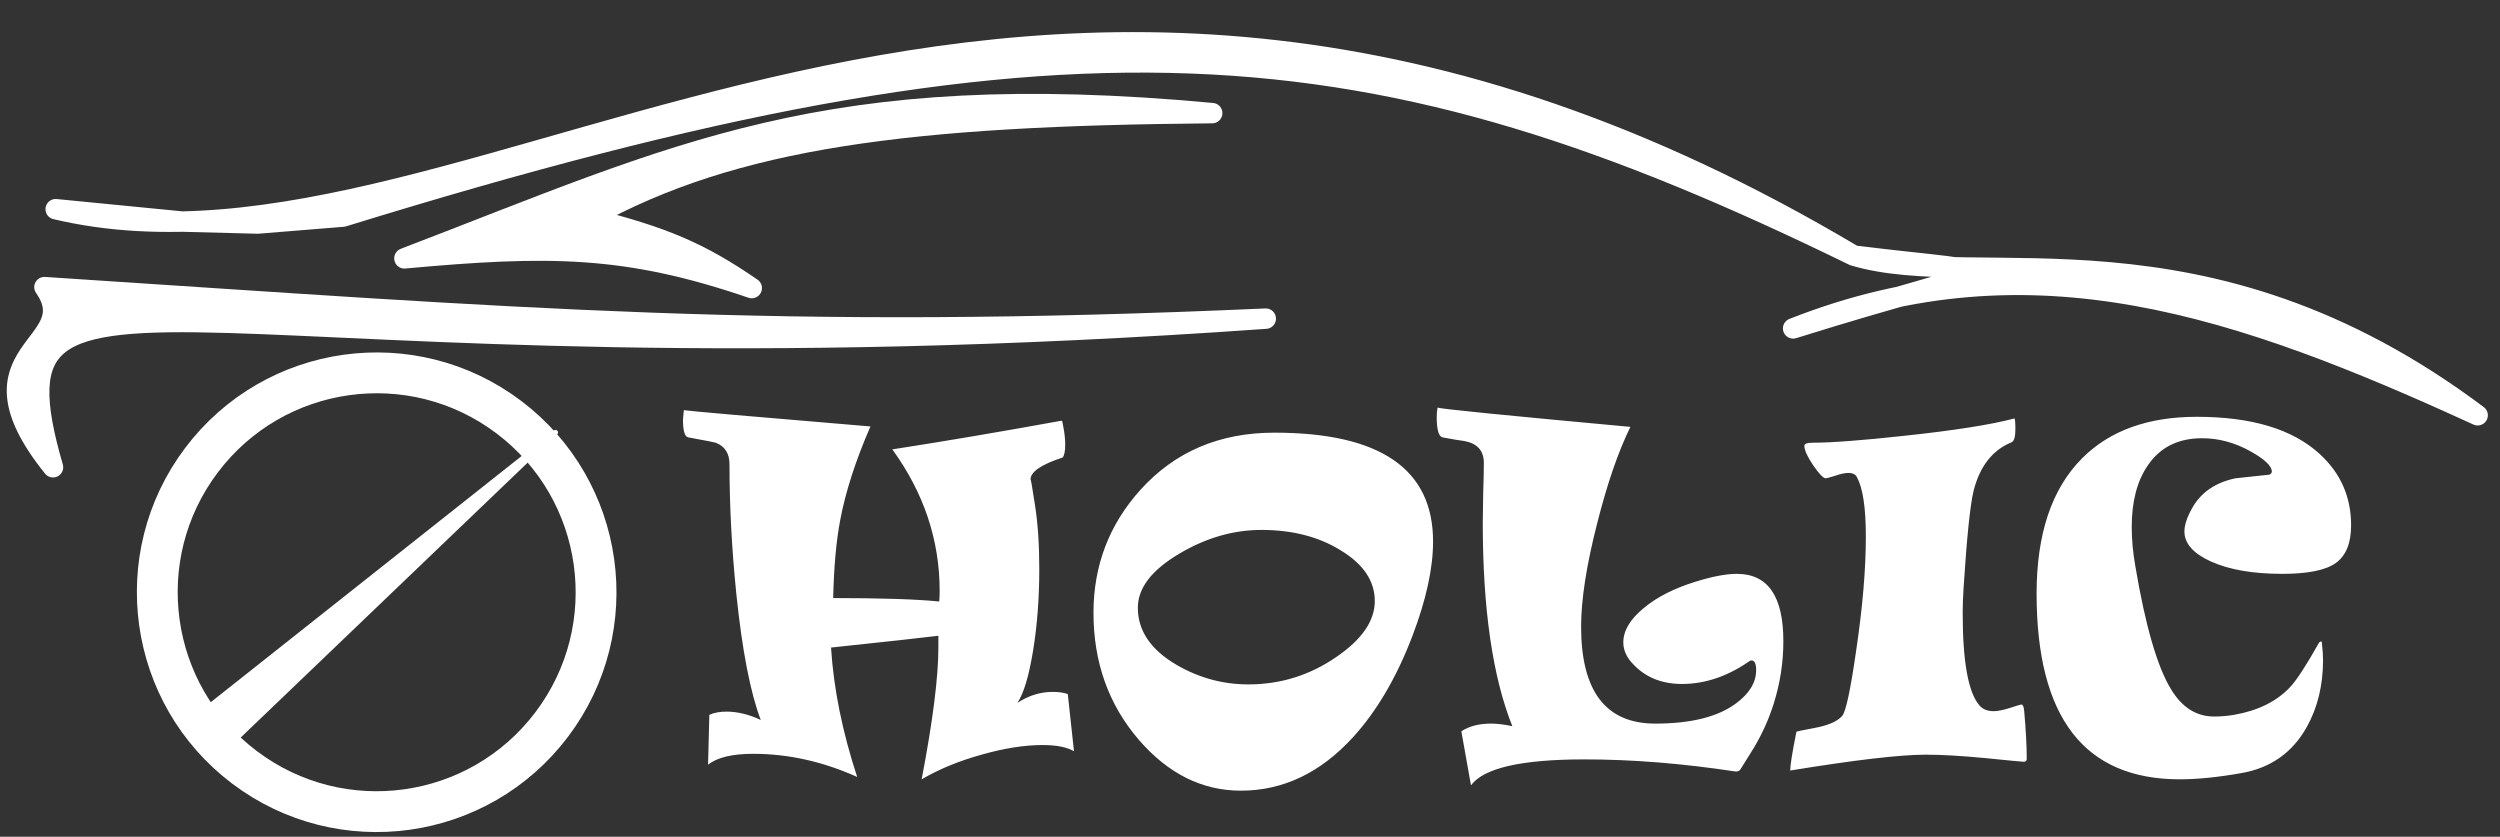 <svg width="490" height="164" viewBox="0 0 490 164" fill="none" xmlns="http://www.w3.org/2000/svg">
<rect x="0" y="0" width="490" height="164" fill="#333333" stroke="none"/>
<g id="BODY">
<g id="Vector 1">
<path d="M35.695 43.43C27.226 43.618 18.978 42.909 10.913 41.002L35.695 43.43C115.072 41.663 213.832 -38.937 363.318 50.094C372.908 51.29 379.555 51.864 383.13 52.396C408.535 52.939 444.095 50.245 485.62 81.392C446.048 63.268 410.631 50.313 372.128 58.184C366.791 59.718 359.914 61.717 351.455 64.368C358.468 61.603 365.346 59.571 372.128 58.184C386.097 54.17 389.517 53.348 383.13 52.396C375.597 52.235 368.957 51.79 363.318 50.094C268.841 3.916 210.026 -1.67 67.239 42.455L50.517 43.812L35.695 43.43Z" fill="white"/>
<path d="M363.318 50.094C197.884 -48.435 94.576 60.792 10.913 41.002L35.695 43.43L50.517 43.812L67.239 42.455C210.026 -1.67 268.841 3.916 363.318 50.094ZM363.318 50.094C387.971 57.511 431.782 41.01 485.62 81.392C439.077 60.075 398.283 45.91 351.455 64.368C394.446 50.897 396.584 54.244 363.318 50.094Z" stroke="white" stroke-width="4" stroke-linecap="round" stroke-linejoin="round"/>
</g>
<path id="Vector 2" d="M237.593 22.172C161.758 15.129 133.193 29.989 79.264 50.637C107.475 48.057 122.716 48.029 147.343 56.462C137.168 49.47 130.161 46.479 115.436 42.755C144.027 26.878 178.25 22.675 237.593 22.172Z" fill="white" stroke="white" stroke-width="4" stroke-linecap="round" stroke-linejoin="round"/>
<path id="Vector 3" d="M10.39 91.583C-8.293 68.383 16.931 68.017 8.706 56.276C102.096 62.379 151.939 66.753 248.089 62.453C38.197 77.381 -4.594 39.997 10.39 91.583Z" fill="white" stroke="white" stroke-width="4" stroke-linecap="round" stroke-linejoin="round"/>
</g>
<path id="HOLIC" d="M210.502 147.244C209.13 146.432 207.073 146.026 204.329 146.026C200.83 146.026 196.896 146.642 192.529 147.874C188.05 149.106 184.089 150.729 180.646 152.745C182.829 141.351 183.921 132.743 183.921 126.92V124.61C181.009 124.974 173.997 125.744 162.883 126.92C163.387 134.954 165.094 143.409 168.006 152.283C161.287 149.26 154.498 147.748 147.64 147.748C143.496 147.748 140.543 148.462 138.779 149.89L139.031 140.105C139.955 139.686 141.075 139.476 142.391 139.476C144.546 139.476 146.786 140.021 149.109 141.113C147.066 135.738 145.47 127.508 144.322 116.422C143.426 107.576 142.979 99.093 142.979 90.975C142.979 88.875 142.083 87.475 140.291 86.775C140.207 86.719 138.415 86.37 134.916 85.726C134.216 85.614 133.866 84.466 133.866 82.282C133.866 82.058 133.894 81.722 133.95 81.274C134.006 80.799 134.034 80.505 134.034 80.393C135.014 80.561 147.206 81.624 170.609 83.584C167.726 90.191 165.752 96.294 164.688 101.893C163.905 105.98 163.443 111.089 163.303 117.22C172.653 117.22 179.582 117.444 184.089 117.892C184.145 117.332 184.173 116.646 184.173 115.834C184.173 105.84 181.079 96.588 174.893 88.077C184.691 86.565 195.763 84.69 208.108 82.45C208.192 82.45 208.318 82.996 208.486 84.088C208.682 85.18 208.78 86.216 208.78 87.195C208.78 88.427 208.612 89.253 208.276 89.673C204.077 91.045 201.978 92.486 201.978 93.998C201.978 93.494 202.257 95.076 202.817 98.743C203.405 102.382 203.699 106.652 203.699 111.551C203.699 117.234 203.293 122.567 202.481 127.55C201.67 132.505 200.648 135.906 199.416 137.754C201.628 136.326 203.923 135.612 206.303 135.612C207.479 135.612 208.472 135.752 209.284 136.032L210.502 147.244ZM280.881 106.134C280.881 111.369 279.537 117.528 276.85 124.61C273.742 132.757 269.851 139.392 265.176 144.515C258.793 151.485 251.472 154.971 243.214 154.971C235.627 154.971 228.965 151.653 223.226 145.019C217.291 138.132 214.323 129.831 214.323 120.117C214.323 110.851 217.389 102.816 223.52 96.014C230.266 88.539 239.015 84.802 249.765 84.802C270.509 84.802 280.881 91.912 280.881 106.134ZM269.459 117.808C269.459 113.888 267.247 110.585 262.824 107.897C258.513 105.21 253.32 103.866 247.245 103.866C241.758 103.866 236.411 105.406 231.204 108.485C225.745 111.705 223.016 115.246 223.016 119.109C223.016 123.617 225.549 127.354 230.616 130.321C235.011 132.869 239.701 134.143 244.684 134.143C250.954 134.143 256.679 132.365 261.858 128.81C266.925 125.366 269.459 121.699 269.459 117.808ZM349.538 125.66C349.538 129.887 348.894 134.017 347.606 138.048C346.683 140.959 345.409 143.787 343.785 146.53C342.889 147.93 342.007 149.344 341.14 150.771C340.916 151.135 340.538 151.275 340.006 151.191C329.676 149.624 319.85 148.84 310.527 148.84C298.21 148.84 290.805 150.534 288.313 153.921L286.424 143.339C287.936 142.331 289.881 141.827 292.261 141.827C293.465 141.827 294.85 141.995 296.418 142.331C292.555 132.673 290.623 119.375 290.623 102.438C290.623 101.179 290.651 99.261 290.707 96.686C290.791 94.082 290.833 92.094 290.833 90.723C290.833 88.343 289.559 86.915 287.012 86.439C286.088 86.328 284.66 86.09 282.729 85.726C281.973 85.53 281.595 84.186 281.595 81.694C281.595 81.05 281.651 80.449 281.763 79.889C282.295 80.141 294.892 81.4 319.556 83.668C317.176 88.511 315.007 94.81 313.047 102.564C310.947 110.767 309.897 117.514 309.897 122.805C309.897 135.486 314.741 141.827 324.427 141.827C331.453 141.827 336.744 140.497 340.3 137.838C342.903 135.906 344.205 133.737 344.205 131.329C344.205 130.069 343.897 129.439 343.281 129.439C343.141 129.439 343.001 129.495 342.861 129.607C338.578 132.575 334.183 134.059 329.676 134.059C325.561 134.059 322.271 132.659 319.808 129.859C318.716 128.628 318.17 127.312 318.17 125.912C318.17 123.617 319.5 121.377 322.159 119.193C324.735 117.038 328.108 115.316 332.279 114.028C335.583 112.993 338.298 112.475 340.426 112.475C346.501 112.475 349.538 116.87 349.538 125.66ZM397.241 148.756C397.241 149.12 397.045 149.302 396.653 149.302C396.345 149.302 393.84 149.064 389.137 148.588C384.462 148.14 380.57 147.916 377.463 147.916C372.424 147.916 363.563 148.952 350.882 151.023C350.882 149.988 351.288 147.454 352.1 143.423C352.128 143.367 353.331 143.115 355.711 142.667C358.286 142.191 360.064 141.421 361.044 140.357C361.772 139.574 362.696 135.276 363.815 127.466C365.075 118.983 365.705 111.551 365.705 105.168C365.705 99.569 365.131 95.706 363.983 93.578C363.731 92.99 363.158 92.696 362.262 92.696C361.618 92.696 360.764 92.878 359.7 93.242C358.636 93.578 358.021 93.746 357.853 93.746C357.377 93.746 356.551 92.892 355.375 91.185C354.227 89.477 353.653 88.203 353.653 87.363C353.653 86.971 354.171 86.775 355.207 86.775C358.958 86.775 365.047 86.314 373.474 85.39C383.132 84.354 390.229 83.234 394.764 82.03C394.932 81.862 395.016 82.576 395.016 84.172C395.016 85.628 394.764 86.467 394.26 86.691C390.536 88.203 388.059 91.367 386.827 96.182C386.155 98.925 385.497 105.308 384.854 115.33C384.742 117.15 384.686 118.745 384.686 120.117C384.686 129.803 385.805 135.878 388.045 138.342C388.689 139.042 389.585 139.392 390.732 139.392C391.544 139.392 392.608 139.182 393.924 138.762C395.268 138.314 396.037 138.09 396.233 138.09C396.485 138.09 396.653 138.496 396.737 139.308C397.073 143.087 397.241 146.236 397.241 148.756ZM460.817 102.942C460.817 106.442 459.824 108.905 457.836 110.333C455.848 111.761 452.349 112.475 447.338 112.475C441.571 112.475 436.896 111.663 433.312 110.039C429.869 108.471 428.147 106.512 428.147 104.16C428.147 102.928 428.637 101.431 429.617 99.667C431.325 96.56 434.166 94.586 438.142 93.746C440.381 93.522 442.607 93.284 444.818 93.032C445.126 92.864 445.28 92.668 445.28 92.444C445.28 91.353 443.909 90.037 441.165 88.497C438.086 86.761 434.894 85.894 431.591 85.894C426.916 85.894 423.374 87.671 420.967 91.227C418.867 94.278 417.817 98.295 417.817 103.278C417.817 105.742 418.055 108.317 418.531 111.005C420.491 122.623 422.814 130.643 425.502 135.066C427.658 138.65 430.485 140.441 433.984 140.441C435.272 140.441 436.574 140.329 437.89 140.105C442.537 139.294 446.176 137.502 448.808 134.73C450.095 133.387 452.013 130.447 454.561 125.912C454.896 125.688 455.064 125.66 455.064 125.828C455.232 127.2 455.316 128.376 455.316 129.355C455.316 134.311 454.253 138.692 452.125 142.499C449.326 147.51 445.056 150.52 439.317 151.527C434.726 152.339 430.695 152.745 427.224 152.745C408.523 152.745 399.173 140.609 399.173 116.338C399.173 104.58 402.168 95.72 408.159 89.757C413.562 84.382 421.037 81.694 430.583 81.694C441.389 81.694 449.438 84.144 454.729 89.043C458.788 92.794 460.817 97.427 460.817 102.942Z" fill="white"/>
<g id="wheel">
<circle id="Ellipse 1" cx="73.828" cy="116.081" r="43" transform="rotate(-52.959 73.828 116.081)" stroke="white" stroke-width="8"/>
<path id="Vector 4" d="M108.871 84.765L43.88 147.024L38 140.886L108.871 84.765Z" fill="white" stroke="white" stroke-linejoin="round"/>
</g>
</svg>

